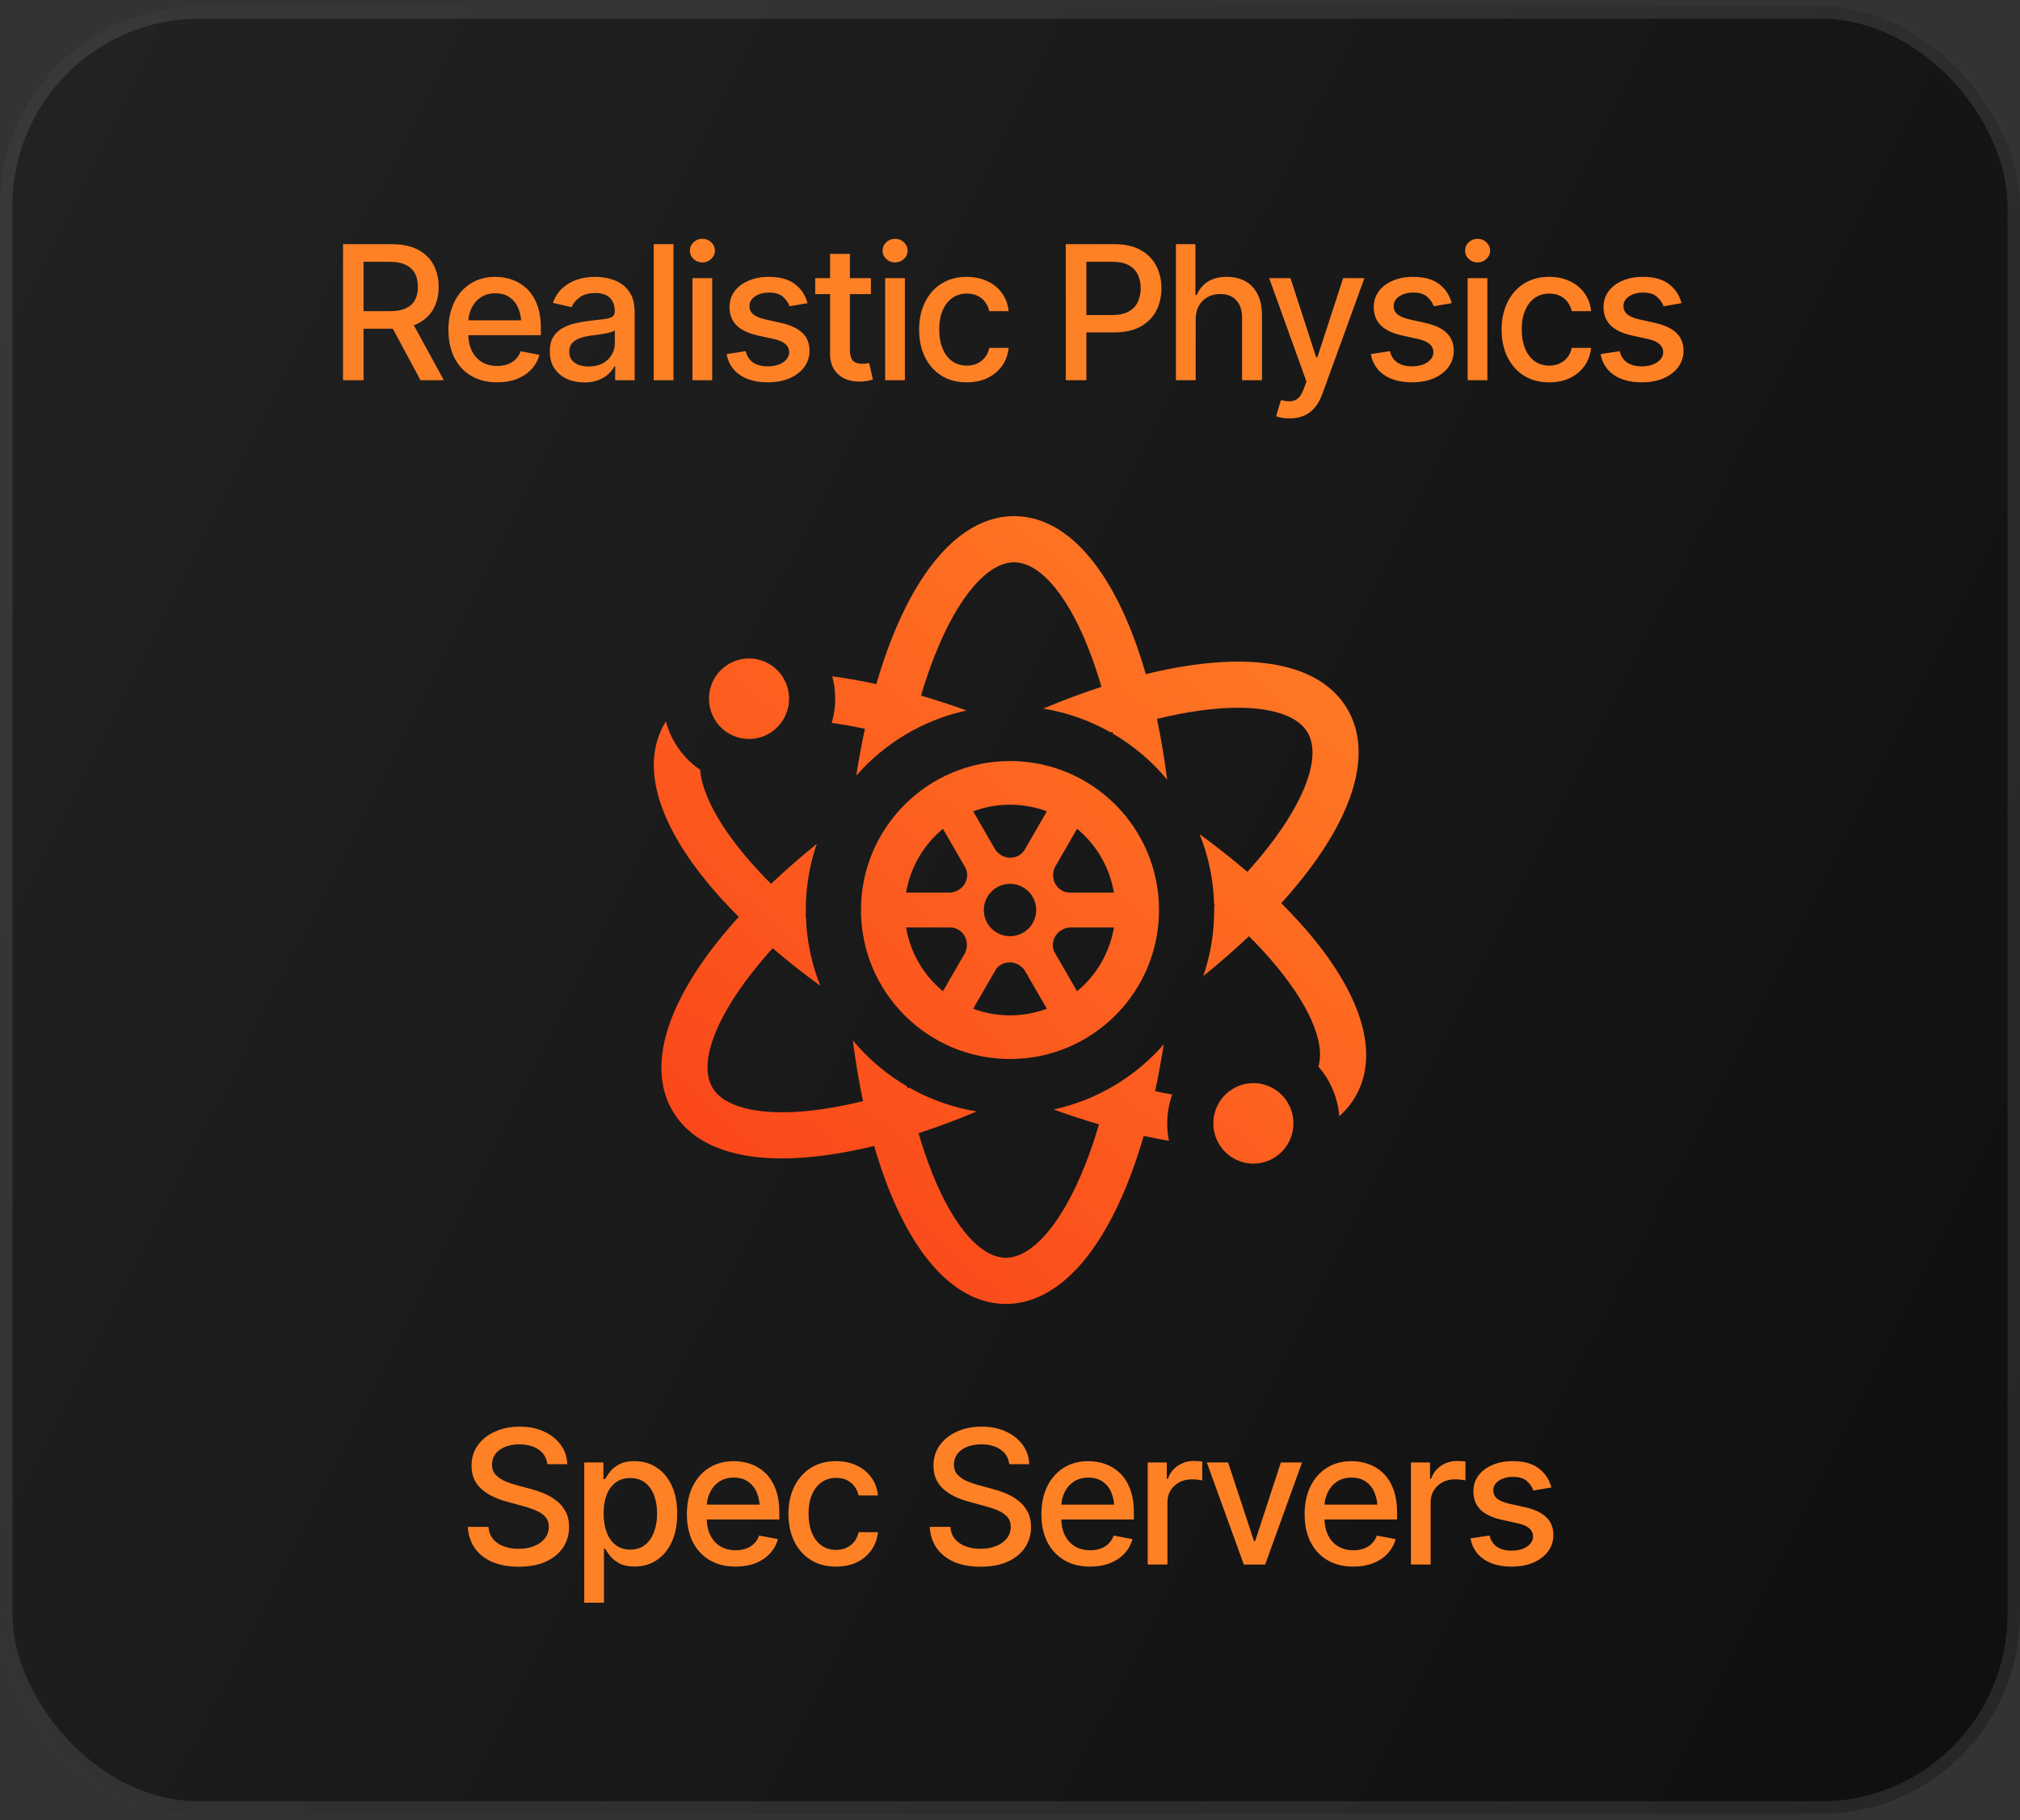 <svg width="162" height="146" viewBox="0 0 162 146" fill="none" xmlns="http://www.w3.org/2000/svg">
<rect x="0" y="0" width="162" height="146" fill="#333333" stroke="none"/>
<rect y="0.5" width="162" height="145" rx="16" fill="url(#paint0_linear_4955_19631)" fill-opacity="0.7"/>
<rect x="0.5" y="1" width="161" height="144" rx="15.5" stroke="white" stroke-opacity="0.1"/>
<path d="M27.511 30.5V19.587H31.408C32.252 19.587 32.953 19.733 33.51 20.026C34.066 20.314 34.484 20.717 34.762 21.235C35.041 21.748 35.18 22.341 35.18 23.015C35.18 23.679 35.041 24.265 34.762 24.773C34.484 25.28 34.064 25.673 33.502 25.952C32.946 26.23 32.243 26.369 31.393 26.369H28.456V24.963H31.239C31.781 24.963 32.218 24.885 32.55 24.729C32.887 24.572 33.131 24.35 33.283 24.062C33.439 23.774 33.517 23.425 33.517 23.015C33.517 22.6 33.439 22.243 33.283 21.945C33.127 21.643 32.88 21.411 32.543 21.25C32.211 21.084 31.774 21 31.232 21H29.159V30.5H27.511ZM33.722 30.5L31.078 25.571H32.902L35.597 30.5H33.722ZM39.867 30.669C39.066 30.669 38.373 30.495 37.787 30.148C37.201 29.802 36.749 29.314 36.432 28.684C36.12 28.049 35.963 27.309 35.963 26.464C35.963 25.625 36.117 24.885 36.425 24.245C36.737 23.605 37.174 23.107 37.736 22.751C38.302 22.39 38.966 22.209 39.728 22.209C40.192 22.209 40.641 22.285 41.076 22.436C41.51 22.587 41.901 22.827 42.248 23.154C42.594 23.481 42.868 23.906 43.068 24.428C43.273 24.951 43.376 25.581 43.376 26.318V26.889H36.864V25.695H42.555L41.815 26.091C41.815 25.588 41.737 25.144 41.581 24.758C41.425 24.372 41.19 24.072 40.878 23.857C40.57 23.637 40.187 23.527 39.728 23.527C39.269 23.527 38.876 23.637 38.549 23.857C38.227 24.077 37.98 24.367 37.809 24.729C37.638 25.09 37.553 25.485 37.553 25.915V26.728C37.553 27.29 37.65 27.766 37.846 28.156C38.041 28.547 38.312 28.845 38.659 29.05C39.01 29.255 39.418 29.357 39.882 29.357C40.185 29.357 40.458 29.314 40.702 29.226C40.951 29.138 41.166 29.006 41.347 28.83C41.527 28.654 41.664 28.437 41.757 28.178L43.266 28.464C43.144 28.903 42.929 29.289 42.621 29.621C42.313 29.953 41.925 30.212 41.456 30.398C40.993 30.578 40.463 30.669 39.867 30.669ZM46.862 30.676C46.344 30.676 45.876 30.581 45.456 30.39C45.036 30.195 44.704 29.912 44.459 29.541C44.215 29.169 44.093 28.718 44.093 28.186C44.093 27.722 44.181 27.343 44.357 27.05C44.538 26.752 44.779 26.516 45.082 26.34C45.385 26.164 45.722 26.032 46.093 25.944C46.464 25.856 46.845 25.788 47.235 25.739C47.728 25.686 48.127 25.639 48.429 25.6C48.732 25.561 48.952 25.5 49.088 25.417C49.23 25.329 49.301 25.19 49.301 25V24.963C49.301 24.499 49.169 24.14 48.905 23.886C48.647 23.632 48.261 23.505 47.748 23.505C47.216 23.505 46.794 23.623 46.481 23.857C46.173 24.086 45.961 24.348 45.844 24.641L44.342 24.296C44.523 23.798 44.784 23.398 45.126 23.095C45.473 22.788 45.868 22.563 46.312 22.421C46.762 22.28 47.23 22.209 47.719 22.209C48.046 22.209 48.393 22.248 48.759 22.326C49.125 22.399 49.469 22.539 49.791 22.744C50.119 22.944 50.385 23.232 50.59 23.608C50.795 23.984 50.898 24.47 50.898 25.065V30.5H49.337V29.379H49.279C49.181 29.58 49.027 29.78 48.817 29.98C48.612 30.18 48.349 30.346 48.026 30.478C47.704 30.61 47.316 30.676 46.862 30.676ZM47.206 29.401C47.65 29.401 48.029 29.316 48.341 29.145C48.654 28.969 48.893 28.74 49.059 28.456C49.225 28.173 49.308 27.873 49.308 27.556V26.494C49.249 26.547 49.14 26.599 48.978 26.648C48.817 26.696 48.634 26.738 48.429 26.772C48.224 26.806 48.024 26.838 47.829 26.867C47.633 26.892 47.47 26.911 47.338 26.926C47.03 26.97 46.749 27.038 46.496 27.131C46.242 27.219 46.037 27.351 45.88 27.526C45.729 27.697 45.653 27.924 45.653 28.207C45.653 28.603 45.8 28.901 46.093 29.101C46.386 29.301 46.757 29.401 47.206 29.401ZM54.01 19.587V30.5H52.428V19.587H54.01ZM55.534 30.5V22.311H57.116V30.5H55.534ZM56.332 21.052C56.054 21.052 55.817 20.959 55.622 20.773C55.426 20.588 55.329 20.366 55.329 20.107C55.329 19.843 55.426 19.619 55.622 19.433C55.817 19.248 56.054 19.155 56.332 19.155C56.605 19.155 56.84 19.248 57.035 19.433C57.235 19.619 57.335 19.843 57.335 20.107C57.335 20.366 57.235 20.588 57.035 20.773C56.84 20.959 56.605 21.052 56.332 21.052ZM64.762 24.318L63.319 24.567C63.227 24.294 63.053 24.043 62.799 23.813C62.55 23.584 62.177 23.469 61.679 23.469C61.23 23.469 60.853 23.571 60.551 23.776C60.253 23.977 60.104 24.233 60.104 24.545C60.104 24.819 60.204 25.041 60.404 25.212C60.609 25.383 60.934 25.52 61.378 25.622L62.69 25.915C63.437 26.086 63.996 26.355 64.367 26.721C64.738 27.087 64.923 27.556 64.923 28.127C64.923 28.62 64.782 29.06 64.499 29.445C64.215 29.826 63.822 30.127 63.319 30.346C62.816 30.561 62.235 30.669 61.576 30.669C60.658 30.669 59.911 30.471 59.335 30.075C58.759 29.68 58.405 29.123 58.273 28.405L59.804 28.171C59.901 28.571 60.099 28.874 60.397 29.079C60.7 29.284 61.09 29.387 61.569 29.387C62.086 29.387 62.502 29.277 62.814 29.057C63.131 28.837 63.29 28.571 63.29 28.259C63.29 27.741 62.904 27.392 62.133 27.211L60.748 26.904C59.982 26.728 59.416 26.452 59.049 26.076C58.688 25.695 58.507 25.217 58.507 24.641C58.507 24.157 58.642 23.732 58.91 23.366C59.184 23 59.557 22.717 60.031 22.517C60.509 22.311 61.054 22.209 61.664 22.209C62.553 22.209 63.248 22.402 63.752 22.788C64.259 23.173 64.596 23.684 64.762 24.318ZM69.845 22.311V23.593H65.377V22.311H69.845ZM66.571 20.363H68.161V28.098C68.161 28.474 68.239 28.75 68.395 28.925C68.551 29.096 68.803 29.182 69.149 29.182C69.232 29.182 69.32 29.177 69.413 29.167C69.511 29.157 69.608 29.143 69.706 29.123L70.006 30.441C69.845 30.495 69.669 30.537 69.479 30.566C69.289 30.595 69.098 30.61 68.908 30.61C68.2 30.61 67.633 30.412 67.209 30.017C66.784 29.616 66.571 29.084 66.571 28.42V20.363ZM70.988 30.5V22.311H72.57V30.5H70.988ZM71.786 21.052C71.508 21.052 71.271 20.959 71.076 20.773C70.88 20.588 70.783 20.366 70.783 20.107C70.783 19.843 70.88 19.619 71.076 19.433C71.271 19.248 71.508 19.155 71.786 19.155C72.06 19.155 72.294 19.248 72.489 19.433C72.689 19.619 72.79 19.843 72.79 20.107C72.79 20.366 72.689 20.588 72.489 20.773C72.294 20.959 72.06 21.052 71.786 21.052ZM77.528 30.669C76.742 30.669 76.064 30.488 75.492 30.127C74.921 29.765 74.481 29.267 74.174 28.632C73.866 27.998 73.712 27.27 73.712 26.45C73.712 25.615 73.869 24.88 74.181 24.245C74.499 23.605 74.94 23.107 75.507 22.751C76.078 22.39 76.747 22.209 77.514 22.209C78.139 22.209 78.693 22.324 79.176 22.553C79.665 22.778 80.058 23.098 80.356 23.513C80.658 23.928 80.836 24.411 80.89 24.963H79.337C79.284 24.704 79.179 24.467 79.022 24.252C78.871 24.038 78.671 23.867 78.422 23.74C78.173 23.613 77.877 23.549 77.536 23.549C77.091 23.549 76.703 23.666 76.371 23.901C76.044 24.13 75.788 24.46 75.602 24.89C75.416 25.319 75.324 25.827 75.324 26.413C75.324 27.004 75.414 27.519 75.595 27.959C75.775 28.398 76.032 28.737 76.364 28.977C76.701 29.211 77.091 29.328 77.536 29.328C77.995 29.328 78.385 29.201 78.707 28.947C79.035 28.693 79.245 28.347 79.337 27.907H80.89C80.836 28.439 80.665 28.913 80.377 29.328C80.089 29.743 79.704 30.07 79.22 30.31C78.737 30.549 78.173 30.669 77.528 30.669ZM85.475 30.5V19.587H89.372C90.216 19.587 90.917 19.743 91.474 20.056C92.03 20.363 92.448 20.786 92.726 21.323C93.004 21.855 93.144 22.456 93.144 23.125C93.144 23.794 93.004 24.396 92.726 24.934C92.448 25.466 92.028 25.888 91.466 26.201C90.91 26.508 90.207 26.662 89.357 26.662H86.691V25.27H89.203C89.745 25.27 90.182 25.178 90.514 24.992C90.851 24.807 91.095 24.553 91.247 24.23C91.403 23.903 91.481 23.535 91.481 23.125C91.481 22.709 91.403 22.343 91.247 22.026C91.095 21.704 90.851 21.452 90.514 21.271C90.177 21.091 89.738 21 89.196 21H87.123V30.5H85.475ZM95.89 25.644V30.5H94.308V19.587H95.868V23.659H95.978C96.168 23.215 96.459 22.863 96.85 22.605C97.245 22.341 97.76 22.209 98.395 22.209C98.957 22.209 99.447 22.324 99.867 22.553C100.287 22.783 100.614 23.127 100.849 23.586C101.088 24.045 101.208 24.616 101.208 25.3V30.5H99.611V25.49C99.611 24.885 99.455 24.416 99.142 24.084C98.835 23.752 98.405 23.586 97.853 23.586C97.472 23.586 97.135 23.669 96.842 23.835C96.549 23.996 96.317 24.228 96.147 24.531C95.976 24.834 95.89 25.205 95.89 25.644ZM103.434 33.562C103.195 33.566 102.978 33.549 102.782 33.51C102.592 33.476 102.445 33.435 102.343 33.386L102.731 32.089L102.841 32.119C103.246 32.221 103.588 32.214 103.866 32.097C104.149 31.984 104.386 31.669 104.577 31.152L104.774 30.61L101.786 22.311H103.493L105.558 28.669H105.646L107.719 22.311H109.425L106.056 31.584C105.9 32.014 105.702 32.375 105.463 32.668C105.224 32.966 104.936 33.188 104.599 33.334C104.267 33.486 103.878 33.562 103.434 33.562ZM116.427 24.318L114.984 24.567C114.892 24.294 114.718 24.043 114.464 23.813C114.215 23.584 113.842 23.469 113.344 23.469C112.895 23.469 112.519 23.571 112.216 23.776C111.918 23.977 111.769 24.233 111.769 24.545C111.769 24.819 111.869 25.041 112.069 25.212C112.274 25.383 112.599 25.52 113.043 25.622L114.354 25.915C115.102 26.086 115.661 26.355 116.032 26.721C116.403 27.087 116.588 27.556 116.588 28.127C116.588 28.62 116.447 29.06 116.164 29.445C115.88 29.826 115.487 30.127 114.984 30.346C114.481 30.561 113.9 30.669 113.241 30.669C112.323 30.669 111.576 30.471 111 30.075C110.424 29.68 110.07 29.123 109.938 28.405L111.469 28.171C111.566 28.571 111.764 28.874 112.062 29.079C112.365 29.284 112.755 29.387 113.234 29.387C113.751 29.387 114.167 29.277 114.479 29.057C114.796 28.837 114.955 28.571 114.955 28.259C114.955 27.741 114.569 27.392 113.798 27.211L112.414 26.904C111.647 26.728 111.081 26.452 110.714 26.076C110.353 25.695 110.172 25.217 110.172 24.641C110.172 24.157 110.307 23.732 110.575 23.366C110.849 23 111.222 22.717 111.696 22.517C112.174 22.311 112.719 22.209 113.329 22.209C114.218 22.209 114.914 22.402 115.417 22.788C115.924 23.173 116.261 23.684 116.427 24.318ZM117.702 30.5V22.311H119.284V30.5H117.702ZM118.5 21.052C118.222 21.052 117.985 20.959 117.79 20.773C117.594 20.588 117.497 20.366 117.497 20.107C117.497 19.843 117.594 19.619 117.79 19.433C117.985 19.248 118.222 19.155 118.5 19.155C118.773 19.155 119.008 19.248 119.203 19.433C119.403 19.619 119.503 19.843 119.503 20.107C119.503 20.366 119.403 20.588 119.203 20.773C119.008 20.959 118.773 21.052 118.5 21.052ZM124.242 30.669C123.456 30.669 122.777 30.488 122.206 30.127C121.635 29.765 121.195 29.267 120.888 28.632C120.58 27.998 120.426 27.27 120.426 26.45C120.426 25.615 120.583 24.88 120.895 24.245C121.212 23.605 121.654 23.107 122.221 22.751C122.792 22.39 123.461 22.209 124.228 22.209C124.853 22.209 125.407 22.324 125.89 22.553C126.378 22.778 126.771 23.098 127.069 23.513C127.372 23.928 127.55 24.411 127.604 24.963H126.051C125.998 24.704 125.893 24.467 125.736 24.252C125.585 24.038 125.385 23.867 125.136 23.74C124.887 23.613 124.591 23.549 124.25 23.549C123.805 23.549 123.417 23.666 123.085 23.901C122.758 24.13 122.501 24.46 122.316 24.89C122.13 25.319 122.038 25.827 122.038 26.413C122.038 27.004 122.128 27.519 122.309 27.959C122.489 28.398 122.746 28.737 123.078 28.977C123.415 29.211 123.805 29.328 124.25 29.328C124.708 29.328 125.099 29.201 125.421 28.947C125.749 28.693 125.958 28.347 126.051 27.907H127.604C127.55 28.439 127.379 28.913 127.091 29.328C126.803 29.743 126.417 30.07 125.934 30.31C125.451 30.549 124.887 30.669 124.242 30.669ZM134.855 24.318L133.412 24.567C133.319 24.294 133.146 24.043 132.892 23.813C132.643 23.584 132.27 23.469 131.771 23.469C131.322 23.469 130.946 23.571 130.644 23.776C130.346 23.977 130.197 24.233 130.197 24.545C130.197 24.819 130.297 25.041 130.497 25.212C130.702 25.383 131.027 25.52 131.471 25.622L132.782 25.915C133.529 26.086 134.088 26.355 134.459 26.721C134.831 27.087 135.016 27.556 135.016 28.127C135.016 28.62 134.875 29.06 134.591 29.445C134.308 29.826 133.915 30.127 133.412 30.346C132.909 30.561 132.328 30.669 131.669 30.669C130.751 30.669 130.004 30.471 129.428 30.075C128.852 29.68 128.498 29.123 128.366 28.405L129.896 28.171C129.994 28.571 130.192 28.874 130.49 29.079C130.792 29.284 131.183 29.387 131.662 29.387C132.179 29.387 132.594 29.277 132.907 29.057C133.224 28.837 133.383 28.571 133.383 28.259C133.383 27.741 132.997 27.392 132.226 27.211L130.841 26.904C130.075 26.728 129.508 26.452 129.142 26.076C128.781 25.695 128.6 25.217 128.6 24.641C128.6 24.157 128.734 23.732 129.003 23.366C129.276 23 129.65 22.717 130.124 22.517C130.602 22.311 131.146 22.209 131.757 22.209C132.646 22.209 133.341 22.402 133.844 22.788C134.352 23.173 134.689 23.684 134.855 24.318Z" fill="#FF8126"/>
<path d="M57.308 57.697C57.909 58.713 58.977 59.277 60.074 59.277C60.631 59.277 61.196 59.131 61.711 58.824C63.236 57.914 63.738 55.934 62.832 54.401C62.232 53.385 61.164 52.821 60.067 52.821C59.509 52.821 58.945 52.967 58.43 53.274C56.905 54.184 56.403 56.165 57.308 57.697Z" fill="url(#paint1_linear_4955_19631)"/>
<path d="M100.517 86.885C99.959 86.885 99.394 87.031 98.88 87.338C97.355 88.248 96.852 90.228 97.758 91.761C98.359 92.777 99.427 93.341 100.523 93.341C101.081 93.341 101.646 93.195 102.161 92.888C103.686 91.978 104.188 89.997 103.282 88.465C102.682 87.449 101.613 86.885 100.517 86.885Z" fill="url(#paint2_linear_4955_19631)"/>
<path d="M53.398 57.87C53.557 58.457 53.795 59.033 54.118 59.581C54.636 60.456 55.336 61.193 56.152 61.754C56.305 63.688 57.693 66.281 60.139 69.087C60.666 69.692 61.234 70.297 61.837 70.9C62.975 69.819 64.2 68.748 65.501 67.696C64.931 69.359 64.623 71.143 64.623 72.999C64.623 73.119 64.625 73.238 64.627 73.357C64.607 73.376 64.586 73.395 64.566 73.414C64.587 73.432 64.609 73.449 64.63 73.467C64.686 75.447 65.092 77.338 65.79 79.081C64.437 78.095 63.158 77.086 61.967 76.061C61.394 76.695 60.857 77.328 60.36 77.959C57.245 81.918 56.041 85.39 57.138 87.247C57.594 88.018 58.476 88.574 59.759 88.901C62.033 89.48 65.352 89.275 69.213 88.331C68.883 86.772 68.611 85.141 68.395 83.455C69.616 84.925 71.09 86.178 72.749 87.148C72.759 87.198 72.769 87.248 72.779 87.297C72.826 87.282 72.874 87.264 72.921 87.248C74.568 88.183 76.392 88.841 78.331 89.159C76.745 89.823 75.186 90.406 73.667 90.901C73.908 91.73 74.167 92.528 74.445 93.289C76.179 98.022 78.493 100.864 80.635 100.892C80.646 100.893 80.657 100.892 80.667 100.892C82.801 100.892 85.174 98.117 87.021 93.456C87.427 92.432 87.799 91.341 88.138 90.194C86.942 89.843 85.726 89.443 84.498 89.001C87.986 88.241 91.059 86.371 93.328 83.779C93.129 85.064 92.899 86.317 92.635 87.528C93.099 87.629 93.554 87.717 94.005 87.799C93.589 88.979 93.492 90.265 93.748 91.514C93.086 91.4 92.412 91.268 91.726 91.118C91.346 92.42 90.925 93.659 90.465 94.82C87.965 101.129 84.489 104.597 80.67 104.597C80.642 104.597 80.615 104.596 80.587 104.596C76.735 104.545 73.319 100.982 70.968 94.564C70.659 93.721 70.372 92.838 70.107 91.922C67.418 92.58 64.917 92.925 62.711 92.925C61.291 92.925 59.993 92.783 58.845 92.49C56.572 91.912 54.925 90.782 53.95 89.133C51.987 85.812 53.231 81.03 57.45 75.668C58.006 74.963 58.606 74.255 59.247 73.548C58.572 72.874 57.937 72.197 57.347 71.52C52.864 66.378 51.384 61.665 53.179 58.249C53.247 58.12 53.321 57.994 53.398 57.87Z" fill="url(#paint3_linear_4955_19631)"/>
<path d="M81.413 41.403C85.265 41.454 88.681 45.017 91.033 51.435C91.341 52.278 91.627 53.161 91.893 54.077C96.311 52.994 100.222 52.761 103.155 53.508C105.428 54.087 107.075 55.217 108.05 56.866C110.013 60.187 108.77 64.969 104.55 70.331C103.994 71.037 103.394 71.744 102.753 72.451C103.428 73.125 104.064 73.802 104.654 74.479C109.136 79.621 110.616 84.335 108.821 87.749C108.473 88.414 107.996 89.016 107.41 89.543C107.328 88.526 107.022 87.512 106.47 86.578C106.254 86.213 106.005 85.872 105.731 85.557C106.321 83.587 104.915 80.416 101.861 76.912C101.334 76.307 100.766 75.702 100.163 75.099C99.026 76.18 97.799 77.25 96.499 78.302C97.068 76.639 97.377 74.855 97.377 72.999C97.377 72.88 97.374 72.76 97.372 72.641C97.392 72.622 97.414 72.604 97.434 72.585C97.413 72.566 97.391 72.549 97.369 72.531C97.314 70.552 96.907 68.661 96.209 66.918C97.562 67.904 98.842 68.913 100.034 69.937C100.606 69.304 101.143 68.671 101.639 68.04C104.755 64.081 105.959 60.609 104.861 58.752C104.406 57.981 103.524 57.425 102.241 57.098C101.391 56.882 100.396 56.775 99.282 56.775C97.412 56.775 95.205 57.077 92.787 57.669C93.116 59.227 93.388 60.858 93.605 62.543C92.383 61.073 90.91 59.82 89.25 58.85C89.24 58.801 89.232 58.752 89.222 58.702C89.174 58.718 89.126 58.735 89.079 58.751C87.432 57.815 85.607 57.157 83.667 56.839C85.253 56.175 86.814 55.592 88.334 55.097C88.093 54.268 87.833 53.471 87.554 52.71C85.82 47.977 83.506 45.135 81.364 45.106C81.354 45.106 81.343 45.106 81.332 45.106C79.198 45.106 76.826 47.882 74.979 52.543C74.574 53.564 74.202 54.652 73.864 55.796C75.063 56.148 76.284 56.548 77.519 56.994C74.024 57.751 70.945 59.623 68.672 62.219C68.871 60.931 69.102 59.677 69.367 58.463C68.454 58.267 67.565 58.109 66.703 57.987C67.052 56.786 67.078 55.495 66.748 54.255C67.884 54.403 69.063 54.611 70.276 54.875C70.656 53.575 71.076 52.338 71.536 51.179C74.054 44.824 77.568 41.35 81.413 41.403Z" fill="url(#paint4_linear_4955_19631)"/>
<path d="M81 61.049C74.4 61.049 69.049 66.399 69.049 73C69.049 79.6 74.4 84.95 81 84.95C87.6 84.95 92.951 79.6 92.951 73C92.951 66.399 87.6 61.049 81 61.049ZM77.407 76.421L75.621 79.516C74.863 78.891 74.202 78.124 73.683 77.224C73.163 76.325 72.829 75.369 72.668 74.4H76.267C76.728 74.422 77.118 74.669 77.366 75.098C77.587 75.481 77.602 75.996 77.407 76.421ZM77.366 70.901C77.145 71.284 76.706 71.555 76.24 71.599H72.668C72.829 70.63 73.163 69.674 73.683 68.775C74.202 67.875 74.863 67.108 75.621 66.484L77.421 69.601C77.633 70.011 77.614 70.472 77.366 70.901ZM81 81.449C79.962 81.449 78.967 81.26 78.047 80.916L79.847 77.799C80.096 77.41 80.505 77.196 81 77.196C81.442 77.196 81.896 77.441 82.167 77.822L83.954 80.916C83.034 81.26 82.039 81.449 81 81.449ZM78.9 73C78.9 71.841 79.842 70.899 81 70.899C82.159 70.899 83.101 71.841 83.101 73C83.101 74.158 82.159 75.1 81 75.1C79.842 75.1 78.9 74.158 78.9 73ZM82.154 68.201C81.904 68.589 81.496 68.803 81 68.803C80.558 68.803 80.104 68.558 79.833 68.177L78.047 65.083C78.967 64.739 79.962 64.55 81 64.55C82.039 64.55 83.034 64.739 83.954 65.083L82.154 68.201ZM88.318 77.224C87.799 78.124 87.138 78.891 86.379 79.516L84.579 76.398C84.368 75.988 84.387 75.527 84.634 75.098C84.855 74.715 85.294 74.444 85.76 74.4H89.333C89.171 75.369 88.837 76.325 88.318 77.224ZM85.733 71.599C85.272 71.577 84.882 71.33 84.634 70.901C84.413 70.519 84.398 70.003 84.593 69.578L86.379 66.484C87.138 67.108 87.799 67.875 88.318 68.775C88.837 69.674 89.171 70.63 89.333 71.599H85.733Z" fill="url(#paint5_linear_4955_19631)"/>
<path d="M41.603 125.676C40.788 125.676 40.08 125.549 39.479 125.295C38.883 125.036 38.417 124.667 38.08 124.189C37.743 123.71 37.555 123.142 37.516 122.482H39.171C39.206 122.878 39.333 123.208 39.552 123.471C39.777 123.73 40.067 123.923 40.424 124.05C40.78 124.177 41.171 124.24 41.596 124.24C42.06 124.24 42.475 124.167 42.841 124.021C43.207 123.874 43.493 123.669 43.698 123.405C43.908 123.137 44.013 122.824 44.013 122.468C44.013 122.146 43.92 121.882 43.734 121.677C43.554 121.472 43.307 121.303 42.995 121.171C42.682 121.035 42.331 120.915 41.94 120.812L40.658 120.461C39.779 120.227 39.086 119.877 38.578 119.414C38.07 118.945 37.816 118.332 37.816 117.575C37.816 116.945 37.985 116.396 38.322 115.927C38.664 115.458 39.125 115.095 39.706 114.836C40.292 114.572 40.949 114.44 41.676 114.44C42.419 114.44 43.07 114.572 43.632 114.836C44.198 115.095 44.645 115.451 44.972 115.905C45.304 116.354 45.477 116.87 45.492 117.451H43.895C43.837 116.948 43.602 116.557 43.192 116.279C42.787 116 42.27 115.861 41.64 115.861C41.2 115.861 40.815 115.932 40.482 116.074C40.155 116.21 39.901 116.401 39.721 116.645C39.545 116.889 39.457 117.17 39.457 117.487C39.457 117.829 39.562 118.107 39.772 118.322C39.987 118.537 40.246 118.708 40.548 118.835C40.856 118.957 41.151 119.057 41.435 119.135L42.497 119.421C42.843 119.509 43.2 119.626 43.566 119.772C43.932 119.919 44.272 120.112 44.584 120.351C44.901 120.585 45.155 120.878 45.346 121.23C45.541 121.577 45.639 121.997 45.639 122.49C45.639 123.1 45.48 123.647 45.163 124.13C44.845 124.609 44.386 124.987 43.786 125.266C43.185 125.539 42.458 125.676 41.603 125.676ZM46.855 128.562V117.312H48.393V118.645H48.524C48.622 118.474 48.756 118.276 48.927 118.051C49.103 117.827 49.347 117.631 49.66 117.465C49.972 117.294 50.38 117.209 50.883 117.209C51.542 117.209 52.128 117.375 52.641 117.707C53.158 118.039 53.566 118.52 53.864 119.15C54.162 119.78 54.31 120.539 54.31 121.428C54.31 122.307 54.164 123.063 53.871 123.698C53.578 124.328 53.173 124.814 52.655 125.156C52.143 125.493 51.554 125.661 50.89 125.661C50.397 125.661 49.992 125.578 49.674 125.412C49.362 125.241 49.115 125.043 48.935 124.819C48.759 124.594 48.622 124.396 48.524 124.226H48.437V128.562H46.855ZM50.546 124.306C51.02 124.306 51.415 124.179 51.732 123.925C52.05 123.671 52.289 123.327 52.45 122.893C52.616 122.453 52.699 121.96 52.699 121.413C52.699 120.871 52.619 120.385 52.458 119.956C52.296 119.526 52.057 119.187 51.74 118.938C51.422 118.688 51.024 118.564 50.546 118.564C50.082 118.564 49.691 118.684 49.374 118.923C49.057 119.157 48.815 119.489 48.649 119.919C48.488 120.344 48.407 120.842 48.407 121.413C48.407 121.984 48.49 122.487 48.656 122.922C48.822 123.356 49.064 123.696 49.381 123.94C49.704 124.184 50.092 124.306 50.546 124.306ZM58.991 125.668C58.19 125.668 57.497 125.495 56.911 125.148C56.325 124.802 55.873 124.313 55.556 123.684C55.243 123.049 55.087 122.309 55.087 121.464C55.087 120.625 55.241 119.885 55.548 119.245C55.861 118.605 56.298 118.107 56.859 117.751C57.426 117.39 58.09 117.209 58.852 117.209C59.315 117.209 59.765 117.285 60.199 117.436C60.634 117.587 61.024 117.827 61.371 118.154C61.718 118.481 61.991 118.906 62.191 119.428C62.397 119.951 62.499 120.581 62.499 121.318V121.889H55.988V120.695H61.679L60.939 121.091C60.939 120.588 60.861 120.144 60.705 119.758C60.548 119.372 60.314 119.072 60.002 118.857C59.694 118.637 59.31 118.527 58.852 118.527C58.393 118.527 57.999 118.637 57.672 118.857C57.35 119.077 57.103 119.367 56.933 119.729C56.762 120.09 56.676 120.485 56.676 120.915V121.728C56.676 122.29 56.774 122.766 56.969 123.156C57.165 123.547 57.435 123.845 57.782 124.05C58.134 124.255 58.541 124.357 59.005 124.357C59.308 124.357 59.581 124.313 59.826 124.226C60.075 124.138 60.29 124.006 60.47 123.83C60.651 123.654 60.788 123.437 60.88 123.178L62.389 123.464C62.267 123.903 62.052 124.289 61.745 124.621C61.437 124.953 61.049 125.212 60.58 125.397C60.116 125.578 59.586 125.668 58.991 125.668ZM67.047 125.668C66.261 125.668 65.582 125.488 65.011 125.126C64.44 124.765 64.001 124.267 63.693 123.632C63.385 122.998 63.231 122.27 63.231 121.45C63.231 120.615 63.388 119.88 63.7 119.245C64.018 118.605 64.46 118.107 65.026 117.751C65.597 117.39 66.266 117.209 67.033 117.209C67.658 117.209 68.212 117.324 68.695 117.553C69.184 117.778 69.577 118.098 69.874 118.513C70.177 118.928 70.356 119.411 70.409 119.963H68.856C68.803 119.704 68.698 119.467 68.541 119.252C68.39 119.038 68.19 118.867 67.941 118.74C67.692 118.613 67.397 118.549 67.055 118.549C66.61 118.549 66.222 118.667 65.89 118.901C65.563 119.13 65.307 119.46 65.121 119.89C64.936 120.319 64.843 120.827 64.843 121.413C64.843 122.004 64.933 122.519 65.114 122.958C65.294 123.398 65.551 123.737 65.883 123.977C66.22 124.211 66.61 124.328 67.055 124.328C67.514 124.328 67.904 124.201 68.227 123.947C68.554 123.693 68.764 123.347 68.856 122.907H70.409C70.356 123.439 70.185 123.913 69.897 124.328C69.608 124.743 69.223 125.07 68.739 125.31C68.256 125.549 67.692 125.668 67.047 125.668ZM78.649 125.676C77.834 125.676 77.126 125.549 76.525 125.295C75.929 125.036 75.463 124.667 75.126 124.189C74.789 123.71 74.601 123.142 74.562 122.482H76.217C76.251 122.878 76.378 123.208 76.598 123.471C76.823 123.73 77.113 123.923 77.47 124.05C77.826 124.177 78.217 124.24 78.642 124.24C79.106 124.24 79.52 124.167 79.887 124.021C80.253 123.874 80.539 123.669 80.744 123.405C80.954 123.137 81.059 122.824 81.059 122.468C81.059 122.146 80.966 121.882 80.78 121.677C80.6 121.472 80.353 121.303 80.04 121.171C79.728 121.035 79.376 120.915 78.986 120.812L77.704 120.461C76.825 120.227 76.132 119.877 75.624 119.414C75.116 118.945 74.862 118.332 74.862 117.575C74.862 116.945 75.031 116.396 75.368 115.927C75.71 115.458 76.171 115.095 76.752 114.836C77.338 114.572 77.995 114.44 78.722 114.44C79.464 114.44 80.116 114.572 80.678 114.836C81.244 115.095 81.691 115.451 82.018 115.905C82.35 116.354 82.523 116.87 82.538 117.451H80.941C80.883 116.948 80.648 116.557 80.238 116.279C79.833 116 79.315 115.861 78.686 115.861C78.246 115.861 77.86 115.932 77.528 116.074C77.201 116.21 76.947 116.401 76.767 116.645C76.591 116.889 76.503 117.17 76.503 117.487C76.503 117.829 76.608 118.107 76.818 118.322C77.033 118.537 77.291 118.708 77.594 118.835C77.902 118.957 78.197 119.057 78.481 119.135L79.543 119.421C79.889 119.509 80.246 119.626 80.612 119.772C80.978 119.919 81.317 120.112 81.63 120.351C81.947 120.585 82.201 120.878 82.392 121.23C82.587 121.577 82.685 121.997 82.685 122.49C82.685 123.1 82.526 123.647 82.209 124.13C81.891 124.609 81.432 124.987 80.832 125.266C80.231 125.539 79.503 125.676 78.649 125.676ZM87.423 125.668C86.623 125.668 85.929 125.495 85.343 125.148C84.757 124.802 84.306 124.313 83.988 123.684C83.676 123.049 83.519 122.309 83.519 121.464C83.519 120.625 83.673 119.885 83.981 119.245C84.293 118.605 84.731 118.107 85.292 117.751C85.858 117.39 86.522 117.209 87.284 117.209C87.748 117.209 88.197 117.285 88.632 117.436C89.066 117.587 89.457 117.827 89.804 118.154C90.15 118.481 90.424 118.906 90.624 119.428C90.829 119.951 90.932 120.581 90.932 121.318V121.889H84.42V120.695H90.111L89.372 121.091C89.372 120.588 89.293 120.144 89.137 119.758C88.981 119.372 88.747 119.072 88.434 118.857C88.126 118.637 87.743 118.527 87.284 118.527C86.825 118.527 86.432 118.637 86.105 118.857C85.783 119.077 85.536 119.367 85.365 119.729C85.194 120.09 85.109 120.485 85.109 120.915V121.728C85.109 122.29 85.207 122.766 85.402 123.156C85.597 123.547 85.868 123.845 86.215 124.05C86.566 124.255 86.974 124.357 87.438 124.357C87.741 124.357 88.014 124.313 88.258 124.226C88.507 124.138 88.722 124.006 88.903 123.83C89.084 123.654 89.22 123.437 89.313 123.178L90.822 123.464C90.7 123.903 90.485 124.289 90.177 124.621C89.87 124.953 89.481 125.212 89.013 125.397C88.549 125.578 88.019 125.668 87.423 125.668ZM92.045 125.5V117.312H93.576V118.623H93.664C93.815 118.183 94.079 117.836 94.455 117.583C94.835 117.324 95.265 117.194 95.744 117.194C95.841 117.194 95.956 117.199 96.088 117.209C96.225 117.214 96.335 117.221 96.418 117.231V118.754C96.354 118.735 96.239 118.715 96.073 118.696C95.912 118.676 95.749 118.667 95.582 118.667C95.207 118.667 94.87 118.747 94.572 118.908C94.279 119.064 94.047 119.282 93.876 119.56C93.71 119.833 93.627 120.151 93.627 120.512V125.5H92.045ZM104.423 117.312L101.464 125.5H99.75L96.784 117.312H98.49L100.57 123.625H100.658L102.724 117.312H104.423ZM108.532 125.668C107.731 125.668 107.038 125.495 106.452 125.148C105.866 124.802 105.414 124.313 105.097 123.684C104.784 123.049 104.628 122.309 104.628 121.464C104.628 120.625 104.782 119.885 105.089 119.245C105.402 118.605 105.839 118.107 106.4 117.751C106.967 117.39 107.631 117.209 108.393 117.209C108.856 117.209 109.306 117.285 109.74 117.436C110.175 117.587 110.565 117.827 110.912 118.154C111.259 118.481 111.532 118.906 111.732 119.428C111.938 119.951 112.04 120.581 112.04 121.318V121.889H105.529V120.695H111.22L110.48 121.091C110.48 120.588 110.402 120.144 110.246 119.758C110.089 119.372 109.855 119.072 109.542 118.857C109.235 118.637 108.852 118.527 108.393 118.527C107.934 118.527 107.541 118.637 107.213 118.857C106.891 119.077 106.645 119.367 106.474 119.729C106.303 120.09 106.217 120.485 106.217 120.915V121.728C106.217 122.29 106.315 122.766 106.51 123.156C106.706 123.547 106.977 123.845 107.323 124.05C107.675 124.255 108.083 124.357 108.546 124.357C108.849 124.357 109.123 124.313 109.367 124.226C109.616 124.138 109.831 124.006 110.011 123.83C110.192 123.654 110.329 123.437 110.421 123.178L111.93 123.464C111.808 123.903 111.593 124.289 111.286 124.621C110.978 124.953 110.59 125.212 110.121 125.397C109.657 125.578 109.127 125.668 108.532 125.668ZM113.153 125.5V117.312H114.684V118.623H114.772C114.923 118.183 115.187 117.836 115.563 117.583C115.944 117.324 116.374 117.194 116.852 117.194C116.95 117.194 117.064 117.199 117.196 117.209C117.333 117.214 117.443 117.221 117.526 117.231V118.754C117.462 118.735 117.348 118.715 117.182 118.696C117.021 118.676 116.857 118.667 116.691 118.667C116.315 118.667 115.978 118.747 115.68 118.908C115.387 119.064 115.155 119.282 114.984 119.56C114.818 119.833 114.735 120.151 114.735 120.512V125.5H113.153ZM124.418 119.318L122.975 119.567C122.882 119.294 122.709 119.042 122.455 118.813C122.206 118.583 121.833 118.469 121.334 118.469C120.885 118.469 120.509 118.571 120.207 118.776C119.909 118.977 119.76 119.233 119.76 119.545C119.76 119.819 119.86 120.041 120.06 120.212C120.265 120.383 120.59 120.52 121.034 120.622L122.345 120.915C123.092 121.086 123.651 121.354 124.022 121.721C124.394 122.087 124.579 122.556 124.579 123.127C124.579 123.62 124.438 124.06 124.154 124.445C123.871 124.826 123.478 125.126 122.975 125.346C122.472 125.561 121.891 125.668 121.232 125.668C120.314 125.668 119.567 125.471 118.991 125.075C118.415 124.68 118.061 124.123 117.929 123.405L119.459 123.171C119.557 123.571 119.755 123.874 120.053 124.079C120.355 124.284 120.746 124.387 121.225 124.387C121.742 124.387 122.157 124.277 122.47 124.057C122.787 123.837 122.946 123.571 122.946 123.259C122.946 122.741 122.56 122.392 121.789 122.211L120.404 121.904C119.638 121.728 119.071 121.452 118.705 121.076C118.344 120.695 118.163 120.217 118.163 119.641C118.163 119.157 118.297 118.732 118.566 118.366C118.839 118 119.213 117.717 119.687 117.517C120.165 117.312 120.709 117.209 121.32 117.209C122.208 117.209 122.904 117.402 123.407 117.788C123.915 118.173 124.252 118.684 124.418 119.318Z" fill="#FF8126"/>
<defs>
<linearGradient id="paint0_linear_4955_19631" x1="0.269" y1="0.5" x2="187.546" y2="94.73" gradientUnits="userSpaceOnUse">
<stop stop-color="#1C1C1C"/>
<stop offset="1"/>
</linearGradient>
<linearGradient id="paint1_linear_4955_19631" x1="109.771" y1="41.574" x2="52.23" y2="104.426" gradientUnits="userSpaceOnUse">
<stop stop-color="#FF8126"/>
<stop offset="1" stop-color="#FA3E18"/>
</linearGradient>
<linearGradient id="paint2_linear_4955_19631" x1="109.771" y1="41.574" x2="52.23" y2="104.426" gradientUnits="userSpaceOnUse">
<stop stop-color="#FF8126"/>
<stop offset="1" stop-color="#FA3E18"/>
</linearGradient>
<linearGradient id="paint3_linear_4955_19631" x1="109.771" y1="41.574" x2="52.23" y2="104.426" gradientUnits="userSpaceOnUse">
<stop stop-color="#FF8126"/>
<stop offset="1" stop-color="#FA3E18"/>
</linearGradient>
<linearGradient id="paint4_linear_4955_19631" x1="109.771" y1="41.574" x2="52.23" y2="104.426" gradientUnits="userSpaceOnUse">
<stop stop-color="#FF8126"/>
<stop offset="1" stop-color="#FA3E18"/>
</linearGradient>
<linearGradient id="paint5_linear_4955_19631" x1="109.771" y1="41.574" x2="52.23" y2="104.426" gradientUnits="userSpaceOnUse">
<stop stop-color="#FF8126"/>
<stop offset="1" stop-color="#FA3E18"/>
</linearGradient>
</defs>
</svg>
